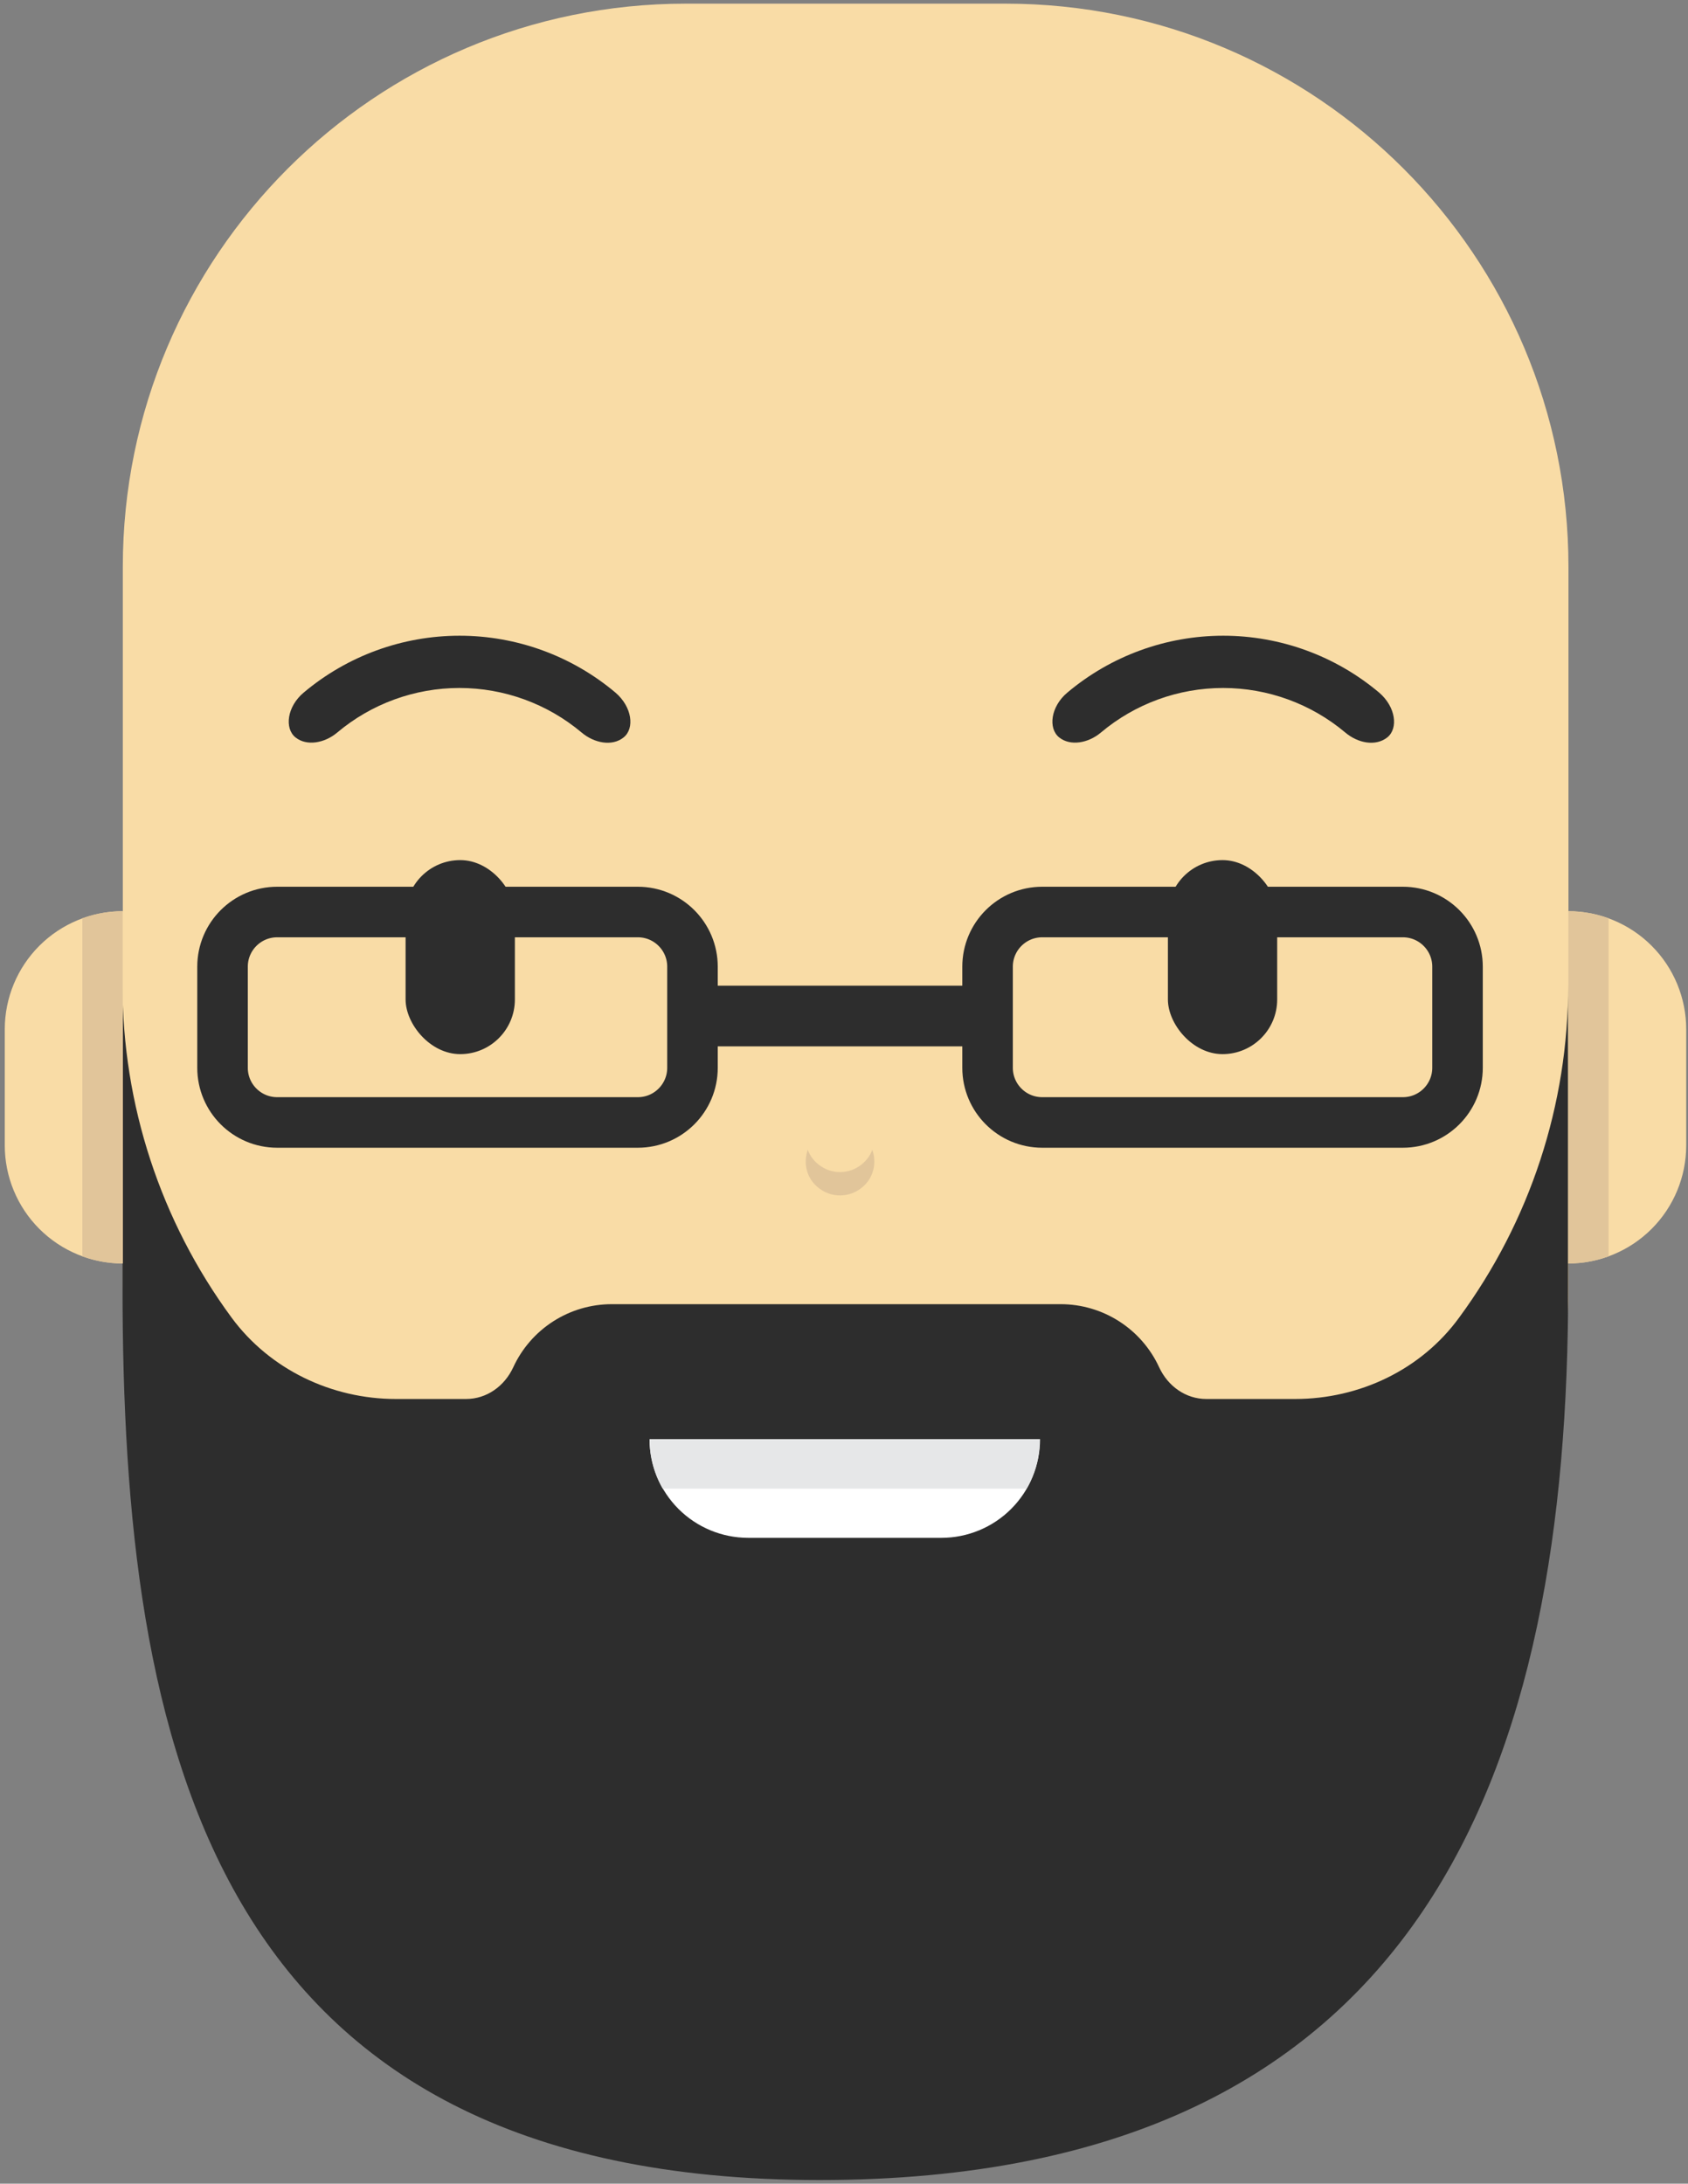 <svg width="167" height="216" viewBox="0 0 167 216" fill="none" xmlns="http://www.w3.org/2000/svg">
<rect x="0" y="0" width="167" height="216" fill="#808080" stroke="none"/>
<path d="M99.461 0.361H67.862C37.093 0.361 12.15 25.304 12.15 56.073V127.292C12.15 158.061 37.093 183.004 67.862 183.004H99.461C130.23 183.004 155.173 158.061 155.173 127.292V56.073C155.173 25.304 130.23 0.361 99.461 0.361Z" fill="#F9DCA6"/>
<path d="M128.114 138.383H119.356C117.302 138.383 115.545 137.113 114.68 135.248C113.821 133.382 112.445 131.802 110.715 130.696C108.986 129.589 106.975 129.001 104.921 129.003H60.509C58.46 129.007 56.455 129.596 54.73 130.703C53.006 131.809 51.634 133.386 50.777 135.248C49.912 137.113 48.155 138.383 46.101 138.383H39.181C32.802 138.383 26.692 135.464 22.908 130.328C15.888 120.787 12.108 109.249 12.123 97.404V127.273C12.123 172.392 20.665 215.639 81.08 215.639C141.495 215.639 155.146 174.133 155.146 127.273V97.404C155.16 109.249 151.38 120.787 144.36 130.328C140.603 135.491 134.494 138.383 128.114 138.383Z" fill="#2D2D2D"/>
<path d="M93.136 152.115H74.024C71.436 152.115 68.954 151.087 67.124 149.257C65.294 147.427 64.266 144.945 64.266 142.357H102.894C102.894 143.638 102.642 144.907 102.151 146.091C101.661 147.275 100.942 148.351 100.036 149.257C99.13 150.163 98.054 150.882 96.87 151.372C95.686 151.863 94.417 152.115 93.136 152.115Z" fill="white"/>
<path d="M57.535 72.454C54.151 69.611 49.873 68.052 45.453 68.052C41.032 68.052 36.754 69.611 33.37 72.454C32.126 73.508 30.342 73.832 29.234 72.94C28.125 72.048 28.396 69.886 30.045 68.507C34.362 64.874 39.823 62.882 45.466 62.882C51.109 62.882 56.57 64.874 60.887 68.507C62.536 69.913 62.807 72.048 61.698 72.94C60.563 73.859 58.779 73.508 57.535 72.454Z" fill="#2D2D2D"/>
<path d="M133.088 72.454C129.703 69.611 125.425 68.052 121.005 68.052C116.585 68.052 112.306 69.611 108.922 72.454C107.679 73.508 105.894 73.832 104.786 72.94C103.678 72.048 103.948 69.886 105.597 68.507C109.914 64.874 115.376 62.882 121.018 62.882C126.661 62.882 132.123 64.874 136.44 68.507C138.089 69.913 138.359 72.048 137.251 72.94C136.088 73.859 134.331 73.508 133.088 72.454Z" fill="#2D2D2D"/>
<path d="M12.15 90.132V124.976C9.053 124.976 6.082 123.745 3.892 121.555C1.702 119.365 0.472 116.395 0.472 113.298V101.81C0.472 98.713 1.702 95.743 3.892 93.553C6.082 91.363 9.053 90.132 12.15 90.132Z" fill="#F9DCA6"/>
<path d="M155.146 90.132V124.976C158.243 124.976 161.213 123.745 163.403 121.555C165.593 119.365 166.823 116.395 166.823 113.298V101.81C166.823 98.713 165.593 95.743 163.403 93.553C161.213 91.363 158.243 90.132 155.146 90.132Z" fill="#F9DCA6"/>
<path d="M159.146 90.835C157.873 90.371 156.528 90.133 155.173 90.132V124.976C156.528 124.975 157.873 124.737 159.146 124.273V90.835Z" fill="#E1C59A"/>
<path d="M8.149 90.835C9.423 90.371 10.767 90.133 12.123 90.132V124.976C10.767 124.975 9.423 124.737 8.149 124.273V90.835Z" fill="#E1C59A"/>
<path d="M65.564 147.25H101.569C102.427 145.762 102.875 144.074 102.867 142.357H64.266C64.258 144.074 64.706 145.762 65.564 147.25Z" fill="#E6E7E8"/>
<rect x="40.127" y="85.077" width="10.812" height="19.192" rx="5.406" fill="#2D2D2D"/>
<rect x="115.545" y="85.077" width="10.812" height="19.192" rx="5.406" fill="#2D2D2D"/>
<path d="M22.016 95.62C22.016 92.634 24.437 90.213 27.422 90.213H63.104C66.09 90.213 68.51 92.634 68.51 95.62V105.621C68.51 108.607 66.09 111.028 63.104 111.028H27.422C24.437 111.028 22.016 108.607 22.016 105.621V95.62Z" stroke="#2D2D2D" stroke-width="5"/>
<path d="M70.402 100H95.812V101H70.402V100Z" stroke="#2D2D2D" stroke-width="5"/>
<path d="M97.704 95.62C97.704 92.634 100.124 90.213 103.11 90.213H138.792C141.777 90.213 144.198 92.634 144.198 95.62V105.621C144.198 108.607 141.777 111.028 138.792 111.028H103.11C100.124 111.028 97.704 108.607 97.704 105.621V95.62Z" stroke="#2D2D2D" stroke-width="5"/>
<path d="M84.915 117.725C83.811 118.422 82.404 118.422 81.299 117.725C78.43 115.913 79.713 111.476 83.107 111.476C86.501 111.476 87.785 115.913 84.915 117.725Z" fill="#E1C59A"/>
<path d="M84.915 115.415C83.811 116.113 82.404 116.113 81.299 115.415C78.43 113.603 79.713 109.166 83.107 109.166C86.501 109.166 87.785 113.603 84.915 115.415Z" fill="#F9DCA6"/>
</svg>

